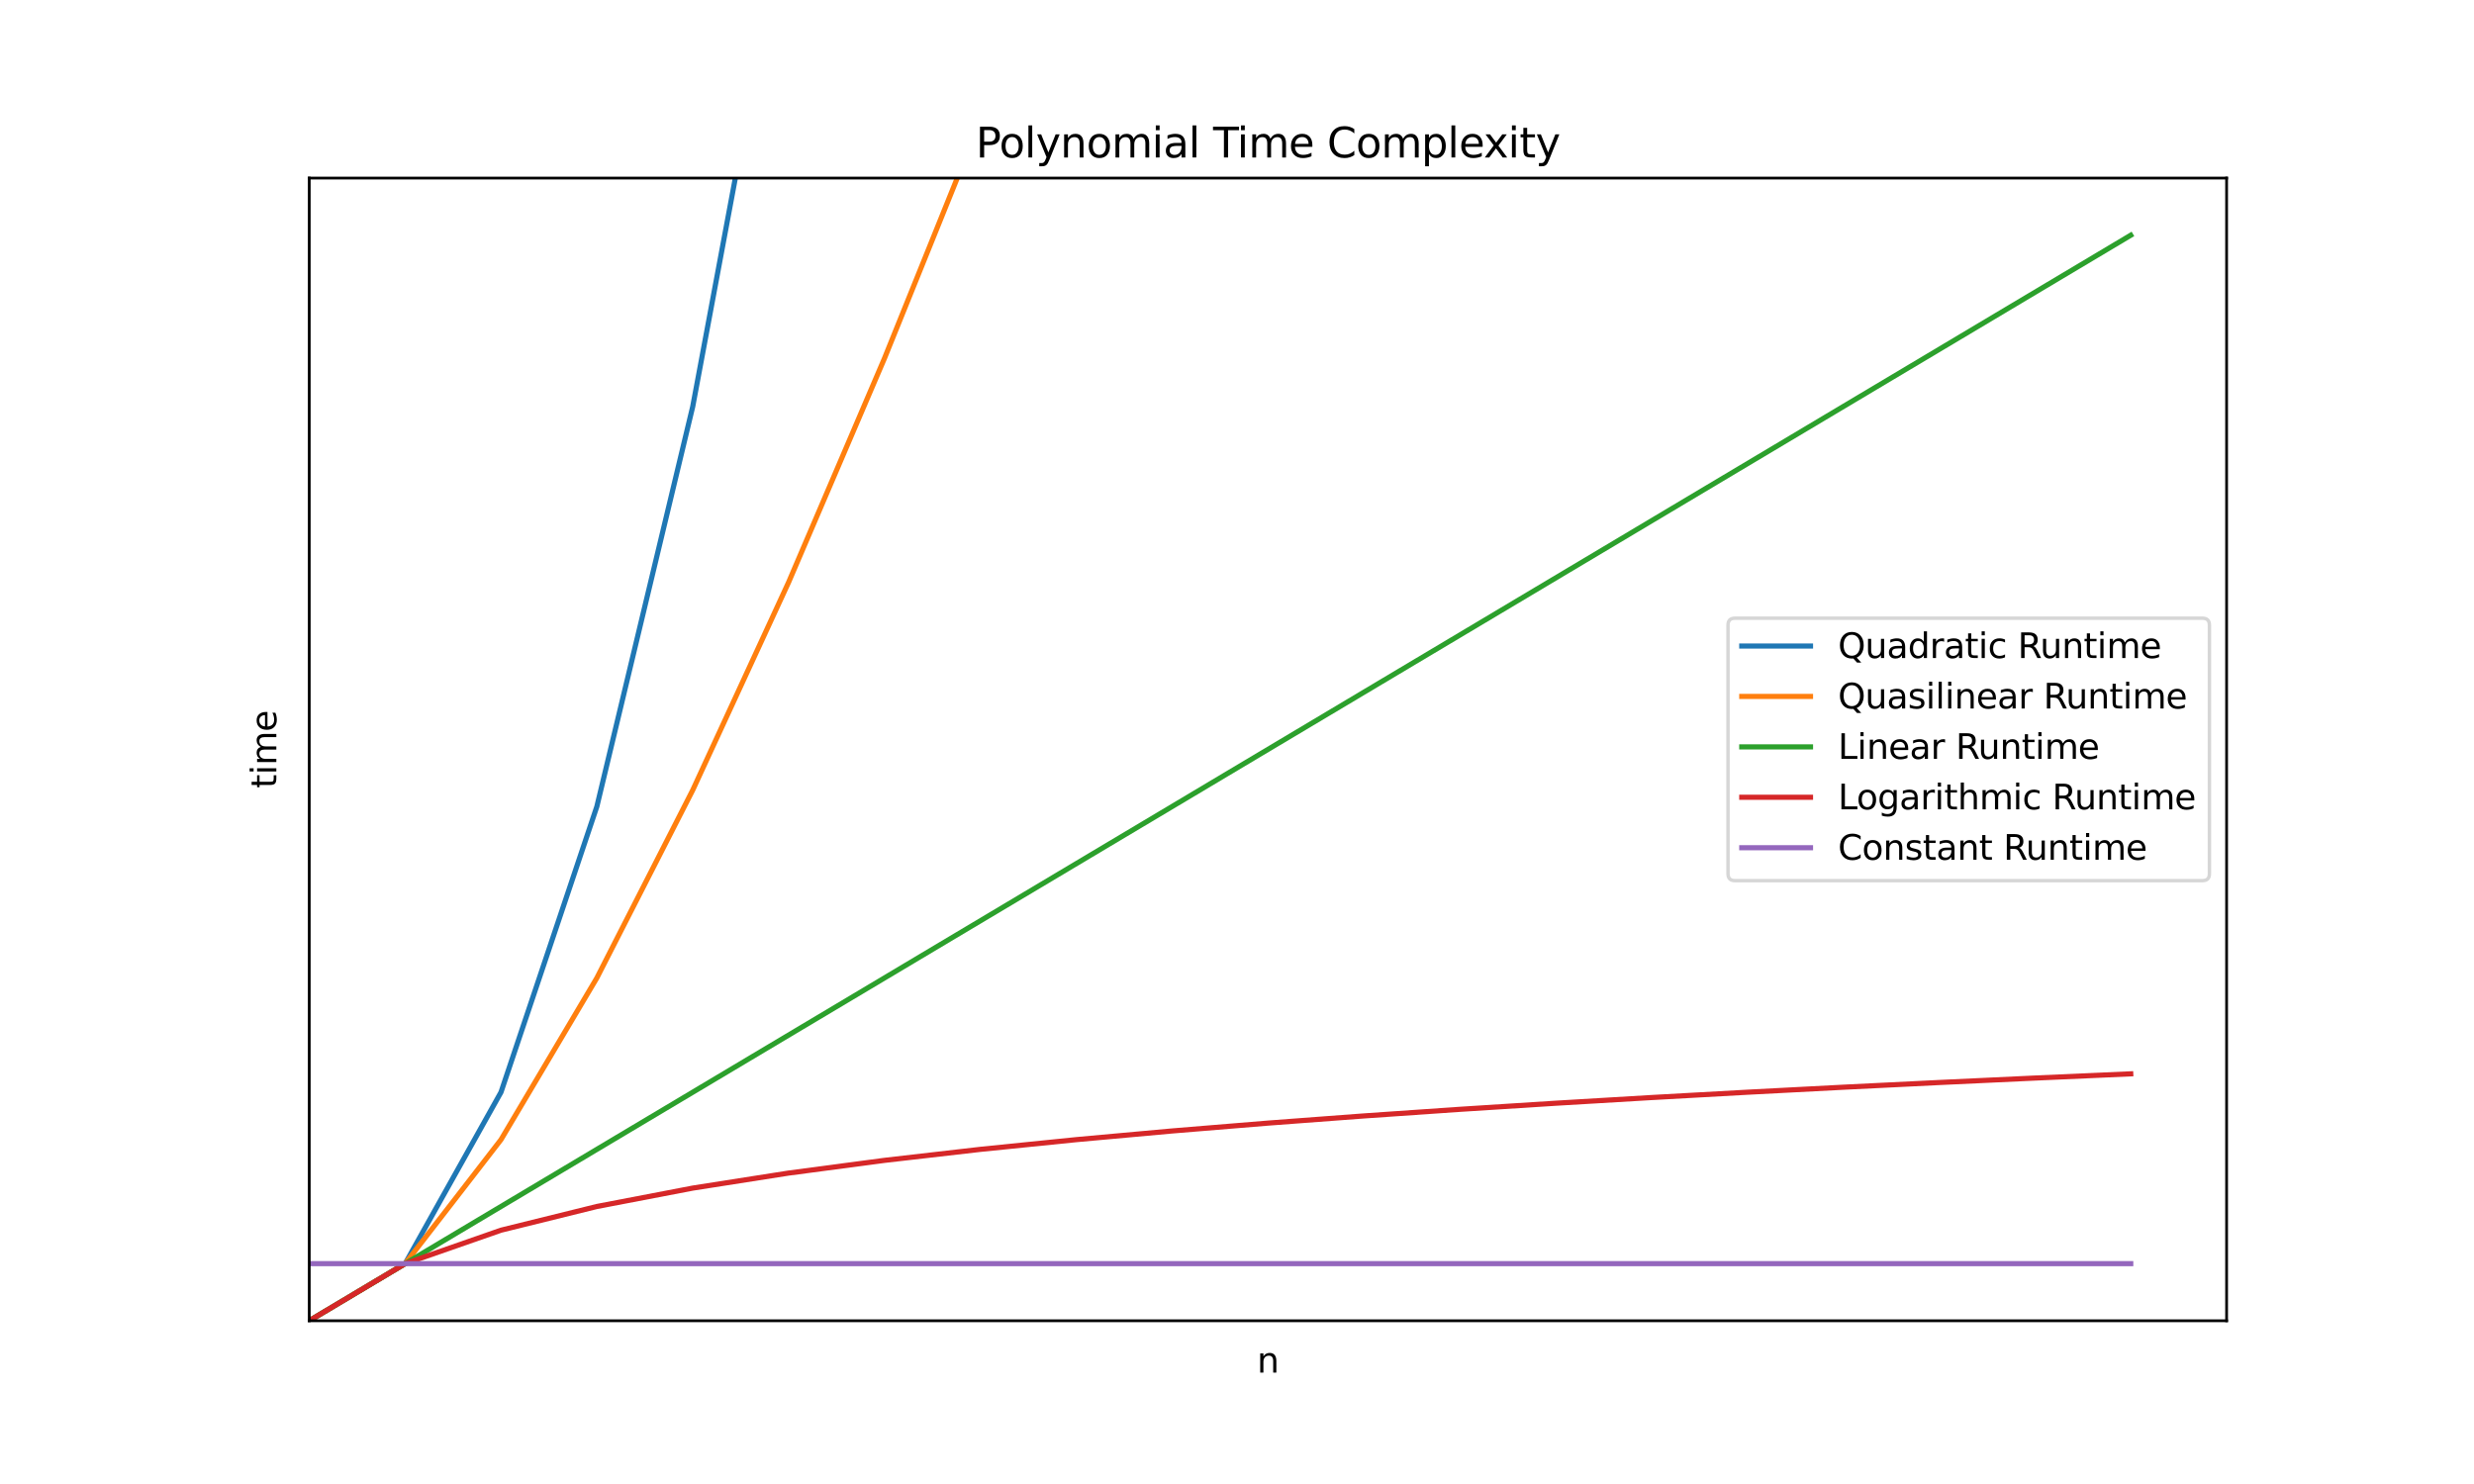 <?xml version="1.0" encoding="utf-8" standalone="no"?>
<!DOCTYPE svg PUBLIC "-//W3C//DTD SVG 1.1//EN"
  "http://www.w3.org/Graphics/SVG/1.1/DTD/svg11.dtd">
<svg xmlns:xlink="http://www.w3.org/1999/xlink" width="720pt" height="432pt" viewBox="0 0 720 432" xmlns="http://www.w3.org/2000/svg" version="1.1">
 <defs>
  <style type="text/css">*{stroke-linejoin: round; stroke-linecap: butt}</style>
 </defs>
 <g id="figure_1">
  <g id="patch_1">
   <path d="M 0 432 
L 720 432 
L 720 0 
L 0 0 
z
" style="fill: #ffffff"/>
  </g>
  <g id="axes_1">
   <g id="patch_2">
    <path d="M 90 384.48 
L 648 384.48 
L 648 51.84 
L 90 51.84 
z
" style="fill: #ffffff"/>
   </g>
   <g id="matplotlib.axis_1">
    <g id="text_1">
     <!-- n -->
     <g transform="translate(365.831 399.578)scale(0.1 -0.1)">
      <defs>
       <path id="DejaVuSans-6e" d="M 3513 2113 
L 3513 0 
L 2938 0 
L 2938 2094 
Q 2938 2591 2744 2837 
Q 2550 3084 2163 3084 
Q 1697 3084 1428 2787 
Q 1159 2491 1159 1978 
L 1159 0 
L 581 0 
L 581 3500 
L 1159 3500 
L 1159 2956 
Q 1366 3272 1645 3428 
Q 1925 3584 2291 3584 
Q 2894 3584 3203 3211 
Q 3513 2838 3513 2113 
z
" transform="scale(0.016)"/>
      </defs>
      <use xlink:href="#DejaVuSans-6e"/>
     </g>
    </g>
   </g>
   <g id="matplotlib.axis_2">
    <g id="text_2">
     <!-- time -->
     <g transform="translate(80.42 229.456)rotate(-90)scale(0.1 -0.1)">
      <defs>
       <path id="DejaVuSans-74" d="M 1172 4494 
L 1172 3500 
L 2356 3500 
L 2356 3053 
L 1172 3053 
L 1172 1153 
Q 1172 725 1289 603 
Q 1406 481 1766 481 
L 2356 481 
L 2356 0 
L 1766 0 
Q 1100 0 847 248 
Q 594 497 594 1153 
L 594 3053 
L 172 3053 
L 172 3500 
L 594 3500 
L 594 4494 
L 1172 4494 
z
" transform="scale(0.016)"/>
       <path id="DejaVuSans-69" d="M 603 3500 
L 1178 3500 
L 1178 0 
L 603 0 
L 603 3500 
z
M 603 4863 
L 1178 4863 
L 1178 4134 
L 603 4134 
L 603 4863 
z
" transform="scale(0.016)"/>
       <path id="DejaVuSans-6d" d="M 3328 2828 
Q 3544 3216 3844 3400 
Q 4144 3584 4550 3584 
Q 5097 3584 5394 3201 
Q 5691 2819 5691 2113 
L 5691 0 
L 5113 0 
L 5113 2094 
Q 5113 2597 4934 2840 
Q 4756 3084 4391 3084 
Q 3944 3084 3684 2787 
Q 3425 2491 3425 1978 
L 3425 0 
L 2847 0 
L 2847 2094 
Q 2847 2600 2669 2842 
Q 2491 3084 2119 3084 
Q 1678 3084 1418 2786 
Q 1159 2488 1159 1978 
L 1159 0 
L 581 0 
L 581 3500 
L 1159 3500 
L 1159 2956 
Q 1356 3278 1631 3431 
Q 1906 3584 2284 3584 
Q 2666 3584 2933 3390 
Q 3200 3197 3328 2828 
z
" transform="scale(0.016)"/>
       <path id="DejaVuSans-65" d="M 3597 1894 
L 3597 1613 
L 953 1613 
Q 991 1019 1311 708 
Q 1631 397 2203 397 
Q 2534 397 2845 478 
Q 3156 559 3463 722 
L 3463 178 
Q 3153 47 2828 -22 
Q 2503 -91 2169 -91 
Q 1331 -91 842 396 
Q 353 884 353 1716 
Q 353 2575 817 3079 
Q 1281 3584 2069 3584 
Q 2775 3584 3186 3129 
Q 3597 2675 3597 1894 
z
M 3022 2063 
Q 3016 2534 2758 2815 
Q 2500 3097 2075 3097 
Q 1594 3097 1305 2825 
Q 1016 2553 972 2059 
L 3022 2063 
z
" transform="scale(0.016)"/>
      </defs>
      <use xlink:href="#DejaVuSans-74"/>
      <use xlink:href="#DejaVuSans-69" x="39.209"/>
      <use xlink:href="#DejaVuSans-6d" x="66.992"/>
      <use xlink:href="#DejaVuSans-65" x="164.404"/>
     </g>
    </g>
   </g>
   <g id="line2d_1">
    <path d="M 90 384.48 
L 117.9 367.848 
L 145.8 317.952 
L 173.7 234.792 
L 201.6 118.368 
L 223.849 -1 
" clip-path="url(#pa952affa7c)" style="fill: none; stroke: #1f77b4; stroke-width: 1.5; stroke-linecap: square"/>
   </g>
   <g id="line2d_2">
    <path d="M 90 384.48 
L 117.9 367.848 
L 145.8 331.758 
L 173.7 284.688 
L 201.6 230.007 
L 229.5 169.515 
L 257.4 104.328 
L 285.3 35.208 
L 299.233 -1 
" clip-path="url(#pa952affa7c)" style="fill: none; stroke: #ff7f0e; stroke-width: 1.5; stroke-linecap: square"/>
   </g>
   <g id="line2d_3">
    <path d="M 90 384.48 
L 117.9 367.848 
L 145.8 351.216 
L 173.7 334.584 
L 201.6 317.952 
L 229.5 301.32 
L 257.4 284.688 
L 285.3 268.056 
L 313.2 251.424 
L 341.1 234.792 
L 369 218.16 
L 396.9 201.528 
L 424.8 184.896 
L 452.7 168.264 
L 480.6 151.632 
L 508.5 135 
L 536.4 118.368 
L 564.3 101.736 
L 592.2 85.104 
L 620.1 68.472 
" clip-path="url(#pa952affa7c)" style="fill: none; stroke: #2ca02c; stroke-width: 1.5; stroke-linecap: square"/>
   </g>
   <g id="line2d_4">
    <path d="M 90 384.48 
L 117.9 367.848 
L 145.8 358.119 
L 173.7 351.216 
L 201.6 345.862 
L 229.5 341.487 
L 257.4 337.788 
L 285.3 334.584 
L 313.2 331.758 
L 341.1 329.23 
L 369 326.943 
L 396.9 324.855 
L 424.8 322.934 
L 452.7 321.156 
L 480.6 319.501 
L 508.5 317.952 
L 536.4 316.497 
L 564.3 315.126 
L 592.2 313.828 
L 620.1 312.598 
" clip-path="url(#pa952affa7c)" style="fill: none; stroke: #d62728; stroke-width: 1.5; stroke-linecap: square"/>
   </g>
   <g id="line2d_5">
    <path d="M 90 367.848 
L 117.9 367.848 
L 145.8 367.848 
L 173.7 367.848 
L 201.6 367.848 
L 229.5 367.848 
L 257.4 367.848 
L 285.3 367.848 
L 313.2 367.848 
L 341.1 367.848 
L 369 367.848 
L 396.9 367.848 
L 424.8 367.848 
L 452.7 367.848 
L 480.6 367.848 
L 508.5 367.848 
L 536.4 367.848 
L 564.3 367.848 
L 592.2 367.848 
L 620.1 367.848 
" clip-path="url(#pa952affa7c)" style="fill: none; stroke: #9467bd; stroke-width: 1.5; stroke-linecap: square"/>
   </g>
   <g id="patch_3">
    <path d="M 90 384.48 
L 90 51.84 
" style="fill: none; stroke: #000000; stroke-width: 0.8; stroke-linejoin: miter; stroke-linecap: square"/>
   </g>
   <g id="patch_4">
    <path d="M 648 384.48 
L 648 51.84 
" style="fill: none; stroke: #000000; stroke-width: 0.8; stroke-linejoin: miter; stroke-linecap: square"/>
   </g>
   <g id="patch_5">
    <path d="M 90 384.48 
L 648 384.48 
" style="fill: none; stroke: #000000; stroke-width: 0.8; stroke-linejoin: miter; stroke-linecap: square"/>
   </g>
   <g id="patch_6">
    <path d="M 90 51.84 
L 648 51.84 
" style="fill: none; stroke: #000000; stroke-width: 0.8; stroke-linejoin: miter; stroke-linecap: square"/>
   </g>
   <g id="text_3">
    <!-- Polynomial Time Complexity -->
    <g transform="translate(283.998 45.84)scale(0.12 -0.12)">
     <defs>
      <path id="DejaVuSans-50" d="M 1259 4147 
L 1259 2394 
L 2053 2394 
Q 2494 2394 2734 2622 
Q 2975 2850 2975 3272 
Q 2975 3691 2734 3919 
Q 2494 4147 2053 4147 
L 1259 4147 
z
M 628 4666 
L 2053 4666 
Q 2838 4666 3239 4311 
Q 3641 3956 3641 3272 
Q 3641 2581 3239 2228 
Q 2838 1875 2053 1875 
L 1259 1875 
L 1259 0 
L 628 0 
L 628 4666 
z
" transform="scale(0.016)"/>
      <path id="DejaVuSans-6f" d="M 1959 3097 
Q 1497 3097 1228 2736 
Q 959 2375 959 1747 
Q 959 1119 1226 758 
Q 1494 397 1959 397 
Q 2419 397 2687 759 
Q 2956 1122 2956 1747 
Q 2956 2369 2687 2733 
Q 2419 3097 1959 3097 
z
M 1959 3584 
Q 2709 3584 3137 3096 
Q 3566 2609 3566 1747 
Q 3566 888 3137 398 
Q 2709 -91 1959 -91 
Q 1206 -91 779 398 
Q 353 888 353 1747 
Q 353 2609 779 3096 
Q 1206 3584 1959 3584 
z
" transform="scale(0.016)"/>
      <path id="DejaVuSans-6c" d="M 603 4863 
L 1178 4863 
L 1178 0 
L 603 0 
L 603 4863 
z
" transform="scale(0.016)"/>
      <path id="DejaVuSans-79" d="M 2059 -325 
Q 1816 -950 1584 -1140 
Q 1353 -1331 966 -1331 
L 506 -1331 
L 506 -850 
L 844 -850 
Q 1081 -850 1212 -737 
Q 1344 -625 1503 -206 
L 1606 56 
L 191 3500 
L 800 3500 
L 1894 763 
L 2988 3500 
L 3597 3500 
L 2059 -325 
z
" transform="scale(0.016)"/>
      <path id="DejaVuSans-61" d="M 2194 1759 
Q 1497 1759 1228 1600 
Q 959 1441 959 1056 
Q 959 750 1161 570 
Q 1363 391 1709 391 
Q 2188 391 2477 730 
Q 2766 1069 2766 1631 
L 2766 1759 
L 2194 1759 
z
M 3341 1997 
L 3341 0 
L 2766 0 
L 2766 531 
Q 2569 213 2275 61 
Q 1981 -91 1556 -91 
Q 1019 -91 701 211 
Q 384 513 384 1019 
Q 384 1609 779 1909 
Q 1175 2209 1959 2209 
L 2766 2209 
L 2766 2266 
Q 2766 2663 2505 2880 
Q 2244 3097 1772 3097 
Q 1472 3097 1187 3025 
Q 903 2953 641 2809 
L 641 3341 
Q 956 3463 1253 3523 
Q 1550 3584 1831 3584 
Q 2591 3584 2966 3190 
Q 3341 2797 3341 1997 
z
" transform="scale(0.016)"/>
      <path id="DejaVuSans-20" transform="scale(0.016)"/>
      <path id="DejaVuSans-54" d="M -19 4666 
L 3928 4666 
L 3928 4134 
L 2272 4134 
L 2272 0 
L 1638 0 
L 1638 4134 
L -19 4134 
L -19 4666 
z
" transform="scale(0.016)"/>
      <path id="DejaVuSans-43" d="M 4122 4306 
L 4122 3641 
Q 3803 3938 3442 4084 
Q 3081 4231 2675 4231 
Q 1875 4231 1450 3742 
Q 1025 3253 1025 2328 
Q 1025 1406 1450 917 
Q 1875 428 2675 428 
Q 3081 428 3442 575 
Q 3803 722 4122 1019 
L 4122 359 
Q 3791 134 3420 21 
Q 3050 -91 2638 -91 
Q 1578 -91 968 557 
Q 359 1206 359 2328 
Q 359 3453 968 4101 
Q 1578 4750 2638 4750 
Q 3056 4750 3426 4639 
Q 3797 4528 4122 4306 
z
" transform="scale(0.016)"/>
      <path id="DejaVuSans-70" d="M 1159 525 
L 1159 -1331 
L 581 -1331 
L 581 3500 
L 1159 3500 
L 1159 2969 
Q 1341 3281 1617 3432 
Q 1894 3584 2278 3584 
Q 2916 3584 3314 3078 
Q 3713 2572 3713 1747 
Q 3713 922 3314 415 
Q 2916 -91 2278 -91 
Q 1894 -91 1617 61 
Q 1341 213 1159 525 
z
M 3116 1747 
Q 3116 2381 2855 2742 
Q 2594 3103 2138 3103 
Q 1681 3103 1420 2742 
Q 1159 2381 1159 1747 
Q 1159 1113 1420 752 
Q 1681 391 2138 391 
Q 2594 391 2855 752 
Q 3116 1113 3116 1747 
z
" transform="scale(0.016)"/>
      <path id="DejaVuSans-78" d="M 3513 3500 
L 2247 1797 
L 3578 0 
L 2900 0 
L 1881 1375 
L 863 0 
L 184 0 
L 1544 1831 
L 300 3500 
L 978 3500 
L 1906 2253 
L 2834 3500 
L 3513 3500 
z
" transform="scale(0.016)"/>
     </defs>
     <use xlink:href="#DejaVuSans-50"/>
     <use xlink:href="#DejaVuSans-6f" x="56.678"/>
     <use xlink:href="#DejaVuSans-6c" x="117.859"/>
     <use xlink:href="#DejaVuSans-79" x="145.643"/>
     <use xlink:href="#DejaVuSans-6e" x="204.822"/>
     <use xlink:href="#DejaVuSans-6f" x="268.201"/>
     <use xlink:href="#DejaVuSans-6d" x="329.383"/>
     <use xlink:href="#DejaVuSans-69" x="426.795"/>
     <use xlink:href="#DejaVuSans-61" x="454.578"/>
     <use xlink:href="#DejaVuSans-6c" x="515.857"/>
     <use xlink:href="#DejaVuSans-20" x="543.641"/>
     <use xlink:href="#DejaVuSans-54" x="575.428"/>
     <use xlink:href="#DejaVuSans-69" x="633.387"/>
     <use xlink:href="#DejaVuSans-6d" x="661.17"/>
     <use xlink:href="#DejaVuSans-65" x="758.582"/>
     <use xlink:href="#DejaVuSans-20" x="820.105"/>
     <use xlink:href="#DejaVuSans-43" x="851.893"/>
     <use xlink:href="#DejaVuSans-6f" x="921.717"/>
     <use xlink:href="#DejaVuSans-6d" x="982.898"/>
     <use xlink:href="#DejaVuSans-70" x="1080.311"/>
     <use xlink:href="#DejaVuSans-6c" x="1143.787"/>
     <use xlink:href="#DejaVuSans-65" x="1171.57"/>
     <use xlink:href="#DejaVuSans-78" x="1231.344"/>
     <use xlink:href="#DejaVuSans-69" x="1290.523"/>
     <use xlink:href="#DejaVuSans-74" x="1318.307"/>
     <use xlink:href="#DejaVuSans-79" x="1357.516"/>
    </g>
   </g>
   <g id="legend_1">
    <g id="patch_7">
     <path d="M 504.9 256.355 
L 641 256.355 
Q 643 256.355 643 254.355 
L 643 181.965 
Q 643 179.965 641 179.965 
L 504.9 179.965 
Q 502.9 179.965 502.9 181.965 
L 502.9 254.355 
Q 502.9 256.355 504.9 256.355 
z
" style="fill: #ffffff; opacity: 0.8; stroke: #cccccc; stroke-linejoin: miter"/>
    </g>
    <g id="line2d_6">
     <path d="M 506.9 188.063 
L 516.9 188.063 
L 526.9 188.063 
" style="fill: none; stroke: #1f77b4; stroke-width: 1.5; stroke-linecap: square"/>
    </g>
    <g id="text_4">
     <!-- Quadratic Runtime -->
     <g transform="translate(534.9 191.563)scale(0.1 -0.1)">
      <defs>
       <path id="DejaVuSans-51" d="M 2522 4238 
Q 1834 4238 1429 3725 
Q 1025 3213 1025 2328 
Q 1025 1447 1429 934 
Q 1834 422 2522 422 
Q 3209 422 3611 934 
Q 4013 1447 4013 2328 
Q 4013 3213 3611 3725 
Q 3209 4238 2522 4238 
z
M 3406 84 
L 4238 -825 
L 3475 -825 
L 2784 -78 
Q 2681 -84 2626 -87 
Q 2572 -91 2522 -91 
Q 1538 -91 948 567 
Q 359 1225 359 2328 
Q 359 3434 948 4092 
Q 1538 4750 2522 4750 
Q 3503 4750 4090 4092 
Q 4678 3434 4678 2328 
Q 4678 1516 4351 937 
Q 4025 359 3406 84 
z
" transform="scale(0.016)"/>
       <path id="DejaVuSans-75" d="M 544 1381 
L 544 3500 
L 1119 3500 
L 1119 1403 
Q 1119 906 1312 657 
Q 1506 409 1894 409 
Q 2359 409 2629 706 
Q 2900 1003 2900 1516 
L 2900 3500 
L 3475 3500 
L 3475 0 
L 2900 0 
L 2900 538 
Q 2691 219 2414 64 
Q 2138 -91 1772 -91 
Q 1169 -91 856 284 
Q 544 659 544 1381 
z
M 1991 3584 
L 1991 3584 
z
" transform="scale(0.016)"/>
       <path id="DejaVuSans-64" d="M 2906 2969 
L 2906 4863 
L 3481 4863 
L 3481 0 
L 2906 0 
L 2906 525 
Q 2725 213 2448 61 
Q 2172 -91 1784 -91 
Q 1150 -91 751 415 
Q 353 922 353 1747 
Q 353 2572 751 3078 
Q 1150 3584 1784 3584 
Q 2172 3584 2448 3432 
Q 2725 3281 2906 2969 
z
M 947 1747 
Q 947 1113 1208 752 
Q 1469 391 1925 391 
Q 2381 391 2643 752 
Q 2906 1113 2906 1747 
Q 2906 2381 2643 2742 
Q 2381 3103 1925 3103 
Q 1469 3103 1208 2742 
Q 947 2381 947 1747 
z
" transform="scale(0.016)"/>
       <path id="DejaVuSans-72" d="M 2631 2963 
Q 2534 3019 2420 3045 
Q 2306 3072 2169 3072 
Q 1681 3072 1420 2755 
Q 1159 2438 1159 1844 
L 1159 0 
L 581 0 
L 581 3500 
L 1159 3500 
L 1159 2956 
Q 1341 3275 1631 3429 
Q 1922 3584 2338 3584 
Q 2397 3584 2469 3576 
Q 2541 3569 2628 3553 
L 2631 2963 
z
" transform="scale(0.016)"/>
       <path id="DejaVuSans-63" d="M 3122 3366 
L 3122 2828 
Q 2878 2963 2633 3030 
Q 2388 3097 2138 3097 
Q 1578 3097 1268 2742 
Q 959 2388 959 1747 
Q 959 1106 1268 751 
Q 1578 397 2138 397 
Q 2388 397 2633 464 
Q 2878 531 3122 666 
L 3122 134 
Q 2881 22 2623 -34 
Q 2366 -91 2075 -91 
Q 1284 -91 818 406 
Q 353 903 353 1747 
Q 353 2603 823 3093 
Q 1294 3584 2113 3584 
Q 2378 3584 2631 3529 
Q 2884 3475 3122 3366 
z
" transform="scale(0.016)"/>
       <path id="DejaVuSans-52" d="M 2841 2188 
Q 3044 2119 3236 1894 
Q 3428 1669 3622 1275 
L 4263 0 
L 3584 0 
L 2988 1197 
Q 2756 1666 2539 1819 
Q 2322 1972 1947 1972 
L 1259 1972 
L 1259 0 
L 628 0 
L 628 4666 
L 2053 4666 
Q 2853 4666 3247 4331 
Q 3641 3997 3641 3322 
Q 3641 2881 3436 2590 
Q 3231 2300 2841 2188 
z
M 1259 4147 
L 1259 2491 
L 2053 2491 
Q 2509 2491 2742 2702 
Q 2975 2913 2975 3322 
Q 2975 3731 2742 3939 
Q 2509 4147 2053 4147 
L 1259 4147 
z
" transform="scale(0.016)"/>
      </defs>
      <use xlink:href="#DejaVuSans-51"/>
      <use xlink:href="#DejaVuSans-75" x="78.711"/>
      <use xlink:href="#DejaVuSans-61" x="142.09"/>
      <use xlink:href="#DejaVuSans-64" x="203.369"/>
      <use xlink:href="#DejaVuSans-72" x="266.846"/>
      <use xlink:href="#DejaVuSans-61" x="307.959"/>
      <use xlink:href="#DejaVuSans-74" x="369.238"/>
      <use xlink:href="#DejaVuSans-69" x="408.447"/>
      <use xlink:href="#DejaVuSans-63" x="436.23"/>
      <use xlink:href="#DejaVuSans-20" x="491.211"/>
      <use xlink:href="#DejaVuSans-52" x="522.998"/>
      <use xlink:href="#DejaVuSans-75" x="587.98"/>
      <use xlink:href="#DejaVuSans-6e" x="651.359"/>
      <use xlink:href="#DejaVuSans-74" x="714.738"/>
      <use xlink:href="#DejaVuSans-69" x="753.947"/>
      <use xlink:href="#DejaVuSans-6d" x="781.73"/>
      <use xlink:href="#DejaVuSans-65" x="879.143"/>
     </g>
    </g>
    <g id="line2d_7">
     <path d="M 506.9 202.741 
L 516.9 202.741 
L 526.9 202.741 
" style="fill: none; stroke: #ff7f0e; stroke-width: 1.5; stroke-linecap: square"/>
    </g>
    <g id="text_5">
     <!-- Quasilinear Runtime -->
     <g transform="translate(534.9 206.241)scale(0.1 -0.1)">
      <defs>
       <path id="DejaVuSans-73" d="M 2834 3397 
L 2834 2853 
Q 2591 2978 2328 3040 
Q 2066 3103 1784 3103 
Q 1356 3103 1142 2972 
Q 928 2841 928 2578 
Q 928 2378 1081 2264 
Q 1234 2150 1697 2047 
L 1894 2003 
Q 2506 1872 2764 1633 
Q 3022 1394 3022 966 
Q 3022 478 2636 193 
Q 2250 -91 1575 -91 
Q 1294 -91 989 -36 
Q 684 19 347 128 
L 347 722 
Q 666 556 975 473 
Q 1284 391 1588 391 
Q 1994 391 2212 530 
Q 2431 669 2431 922 
Q 2431 1156 2273 1281 
Q 2116 1406 1581 1522 
L 1381 1569 
Q 847 1681 609 1914 
Q 372 2147 372 2553 
Q 372 3047 722 3315 
Q 1072 3584 1716 3584 
Q 2034 3584 2315 3537 
Q 2597 3491 2834 3397 
z
" transform="scale(0.016)"/>
      </defs>
      <use xlink:href="#DejaVuSans-51"/>
      <use xlink:href="#DejaVuSans-75" x="78.711"/>
      <use xlink:href="#DejaVuSans-61" x="142.09"/>
      <use xlink:href="#DejaVuSans-73" x="203.369"/>
      <use xlink:href="#DejaVuSans-69" x="255.469"/>
      <use xlink:href="#DejaVuSans-6c" x="283.252"/>
      <use xlink:href="#DejaVuSans-69" x="311.035"/>
      <use xlink:href="#DejaVuSans-6e" x="338.818"/>
      <use xlink:href="#DejaVuSans-65" x="402.197"/>
      <use xlink:href="#DejaVuSans-61" x="463.721"/>
      <use xlink:href="#DejaVuSans-72" x="525"/>
      <use xlink:href="#DejaVuSans-20" x="566.113"/>
      <use xlink:href="#DejaVuSans-52" x="597.9"/>
      <use xlink:href="#DejaVuSans-75" x="662.883"/>
      <use xlink:href="#DejaVuSans-6e" x="726.262"/>
      <use xlink:href="#DejaVuSans-74" x="789.641"/>
      <use xlink:href="#DejaVuSans-69" x="828.85"/>
      <use xlink:href="#DejaVuSans-6d" x="856.633"/>
      <use xlink:href="#DejaVuSans-65" x="954.045"/>
     </g>
    </g>
    <g id="line2d_8">
     <path d="M 506.9 217.419 
L 516.9 217.419 
L 526.9 217.419 
" style="fill: none; stroke: #2ca02c; stroke-width: 1.5; stroke-linecap: square"/>
    </g>
    <g id="text_6">
     <!-- Linear Runtime -->
     <g transform="translate(534.9 220.919)scale(0.1 -0.1)">
      <defs>
       <path id="DejaVuSans-4c" d="M 628 4666 
L 1259 4666 
L 1259 531 
L 3531 531 
L 3531 0 
L 628 0 
L 628 4666 
z
" transform="scale(0.016)"/>
      </defs>
      <use xlink:href="#DejaVuSans-4c"/>
      <use xlink:href="#DejaVuSans-69" x="55.713"/>
      <use xlink:href="#DejaVuSans-6e" x="83.496"/>
      <use xlink:href="#DejaVuSans-65" x="146.875"/>
      <use xlink:href="#DejaVuSans-61" x="208.398"/>
      <use xlink:href="#DejaVuSans-72" x="269.678"/>
      <use xlink:href="#DejaVuSans-20" x="310.791"/>
      <use xlink:href="#DejaVuSans-52" x="342.578"/>
      <use xlink:href="#DejaVuSans-75" x="407.561"/>
      <use xlink:href="#DejaVuSans-6e" x="470.939"/>
      <use xlink:href="#DejaVuSans-74" x="534.318"/>
      <use xlink:href="#DejaVuSans-69" x="573.527"/>
      <use xlink:href="#DejaVuSans-6d" x="601.311"/>
      <use xlink:href="#DejaVuSans-65" x="698.723"/>
     </g>
    </g>
    <g id="line2d_9">
     <path d="M 506.9 232.097 
L 516.9 232.097 
L 526.9 232.097 
" style="fill: none; stroke: #d62728; stroke-width: 1.5; stroke-linecap: square"/>
    </g>
    <g id="text_7">
     <!-- Logarithmic Runtime -->
     <g transform="translate(534.9 235.597)scale(0.1 -0.1)">
      <defs>
       <path id="DejaVuSans-67" d="M 2906 1791 
Q 2906 2416 2648 2759 
Q 2391 3103 1925 3103 
Q 1463 3103 1205 2759 
Q 947 2416 947 1791 
Q 947 1169 1205 825 
Q 1463 481 1925 481 
Q 2391 481 2648 825 
Q 2906 1169 2906 1791 
z
M 3481 434 
Q 3481 -459 3084 -895 
Q 2688 -1331 1869 -1331 
Q 1566 -1331 1297 -1286 
Q 1028 -1241 775 -1147 
L 775 -588 
Q 1028 -725 1275 -790 
Q 1522 -856 1778 -856 
Q 2344 -856 2625 -561 
Q 2906 -266 2906 331 
L 2906 616 
Q 2728 306 2450 153 
Q 2172 0 1784 0 
Q 1141 0 747 490 
Q 353 981 353 1791 
Q 353 2603 747 3093 
Q 1141 3584 1784 3584 
Q 2172 3584 2450 3431 
Q 2728 3278 2906 2969 
L 2906 3500 
L 3481 3500 
L 3481 434 
z
" transform="scale(0.016)"/>
       <path id="DejaVuSans-68" d="M 3513 2113 
L 3513 0 
L 2938 0 
L 2938 2094 
Q 2938 2591 2744 2837 
Q 2550 3084 2163 3084 
Q 1697 3084 1428 2787 
Q 1159 2491 1159 1978 
L 1159 0 
L 581 0 
L 581 4863 
L 1159 4863 
L 1159 2956 
Q 1366 3272 1645 3428 
Q 1925 3584 2291 3584 
Q 2894 3584 3203 3211 
Q 3513 2838 3513 2113 
z
" transform="scale(0.016)"/>
      </defs>
      <use xlink:href="#DejaVuSans-4c"/>
      <use xlink:href="#DejaVuSans-6f" x="53.963"/>
      <use xlink:href="#DejaVuSans-67" x="115.145"/>
      <use xlink:href="#DejaVuSans-61" x="178.621"/>
      <use xlink:href="#DejaVuSans-72" x="239.9"/>
      <use xlink:href="#DejaVuSans-69" x="281.014"/>
      <use xlink:href="#DejaVuSans-74" x="308.797"/>
      <use xlink:href="#DejaVuSans-68" x="348.006"/>
      <use xlink:href="#DejaVuSans-6d" x="411.385"/>
      <use xlink:href="#DejaVuSans-69" x="508.797"/>
      <use xlink:href="#DejaVuSans-63" x="536.58"/>
      <use xlink:href="#DejaVuSans-20" x="591.561"/>
      <use xlink:href="#DejaVuSans-52" x="623.348"/>
      <use xlink:href="#DejaVuSans-75" x="688.33"/>
      <use xlink:href="#DejaVuSans-6e" x="751.709"/>
      <use xlink:href="#DejaVuSans-74" x="815.088"/>
      <use xlink:href="#DejaVuSans-69" x="854.297"/>
      <use xlink:href="#DejaVuSans-6d" x="882.08"/>
      <use xlink:href="#DejaVuSans-65" x="979.492"/>
     </g>
    </g>
    <g id="line2d_10">
     <path d="M 506.9 246.776 
L 516.9 246.776 
L 526.9 246.776 
" style="fill: none; stroke: #9467bd; stroke-width: 1.5; stroke-linecap: square"/>
    </g>
    <g id="text_8">
     <!-- Constant Runtime -->
     <g transform="translate(534.9 250.276)scale(0.1 -0.1)">
      <use xlink:href="#DejaVuSans-43"/>
      <use xlink:href="#DejaVuSans-6f" x="69.824"/>
      <use xlink:href="#DejaVuSans-6e" x="131.006"/>
      <use xlink:href="#DejaVuSans-73" x="194.385"/>
      <use xlink:href="#DejaVuSans-74" x="246.484"/>
      <use xlink:href="#DejaVuSans-61" x="285.693"/>
      <use xlink:href="#DejaVuSans-6e" x="346.973"/>
      <use xlink:href="#DejaVuSans-74" x="410.352"/>
      <use xlink:href="#DejaVuSans-20" x="449.561"/>
      <use xlink:href="#DejaVuSans-52" x="481.348"/>
      <use xlink:href="#DejaVuSans-75" x="546.33"/>
      <use xlink:href="#DejaVuSans-6e" x="609.709"/>
      <use xlink:href="#DejaVuSans-74" x="673.088"/>
      <use xlink:href="#DejaVuSans-69" x="712.297"/>
      <use xlink:href="#DejaVuSans-6d" x="740.08"/>
      <use xlink:href="#DejaVuSans-65" x="837.492"/>
     </g>
    </g>
   </g>
  </g>
 </g>
 <defs>
  <clipPath id="pa952affa7c">
   <rect x="90" y="51.84" width="558" height="332.64"/>
  </clipPath>
 </defs>
</svg>
